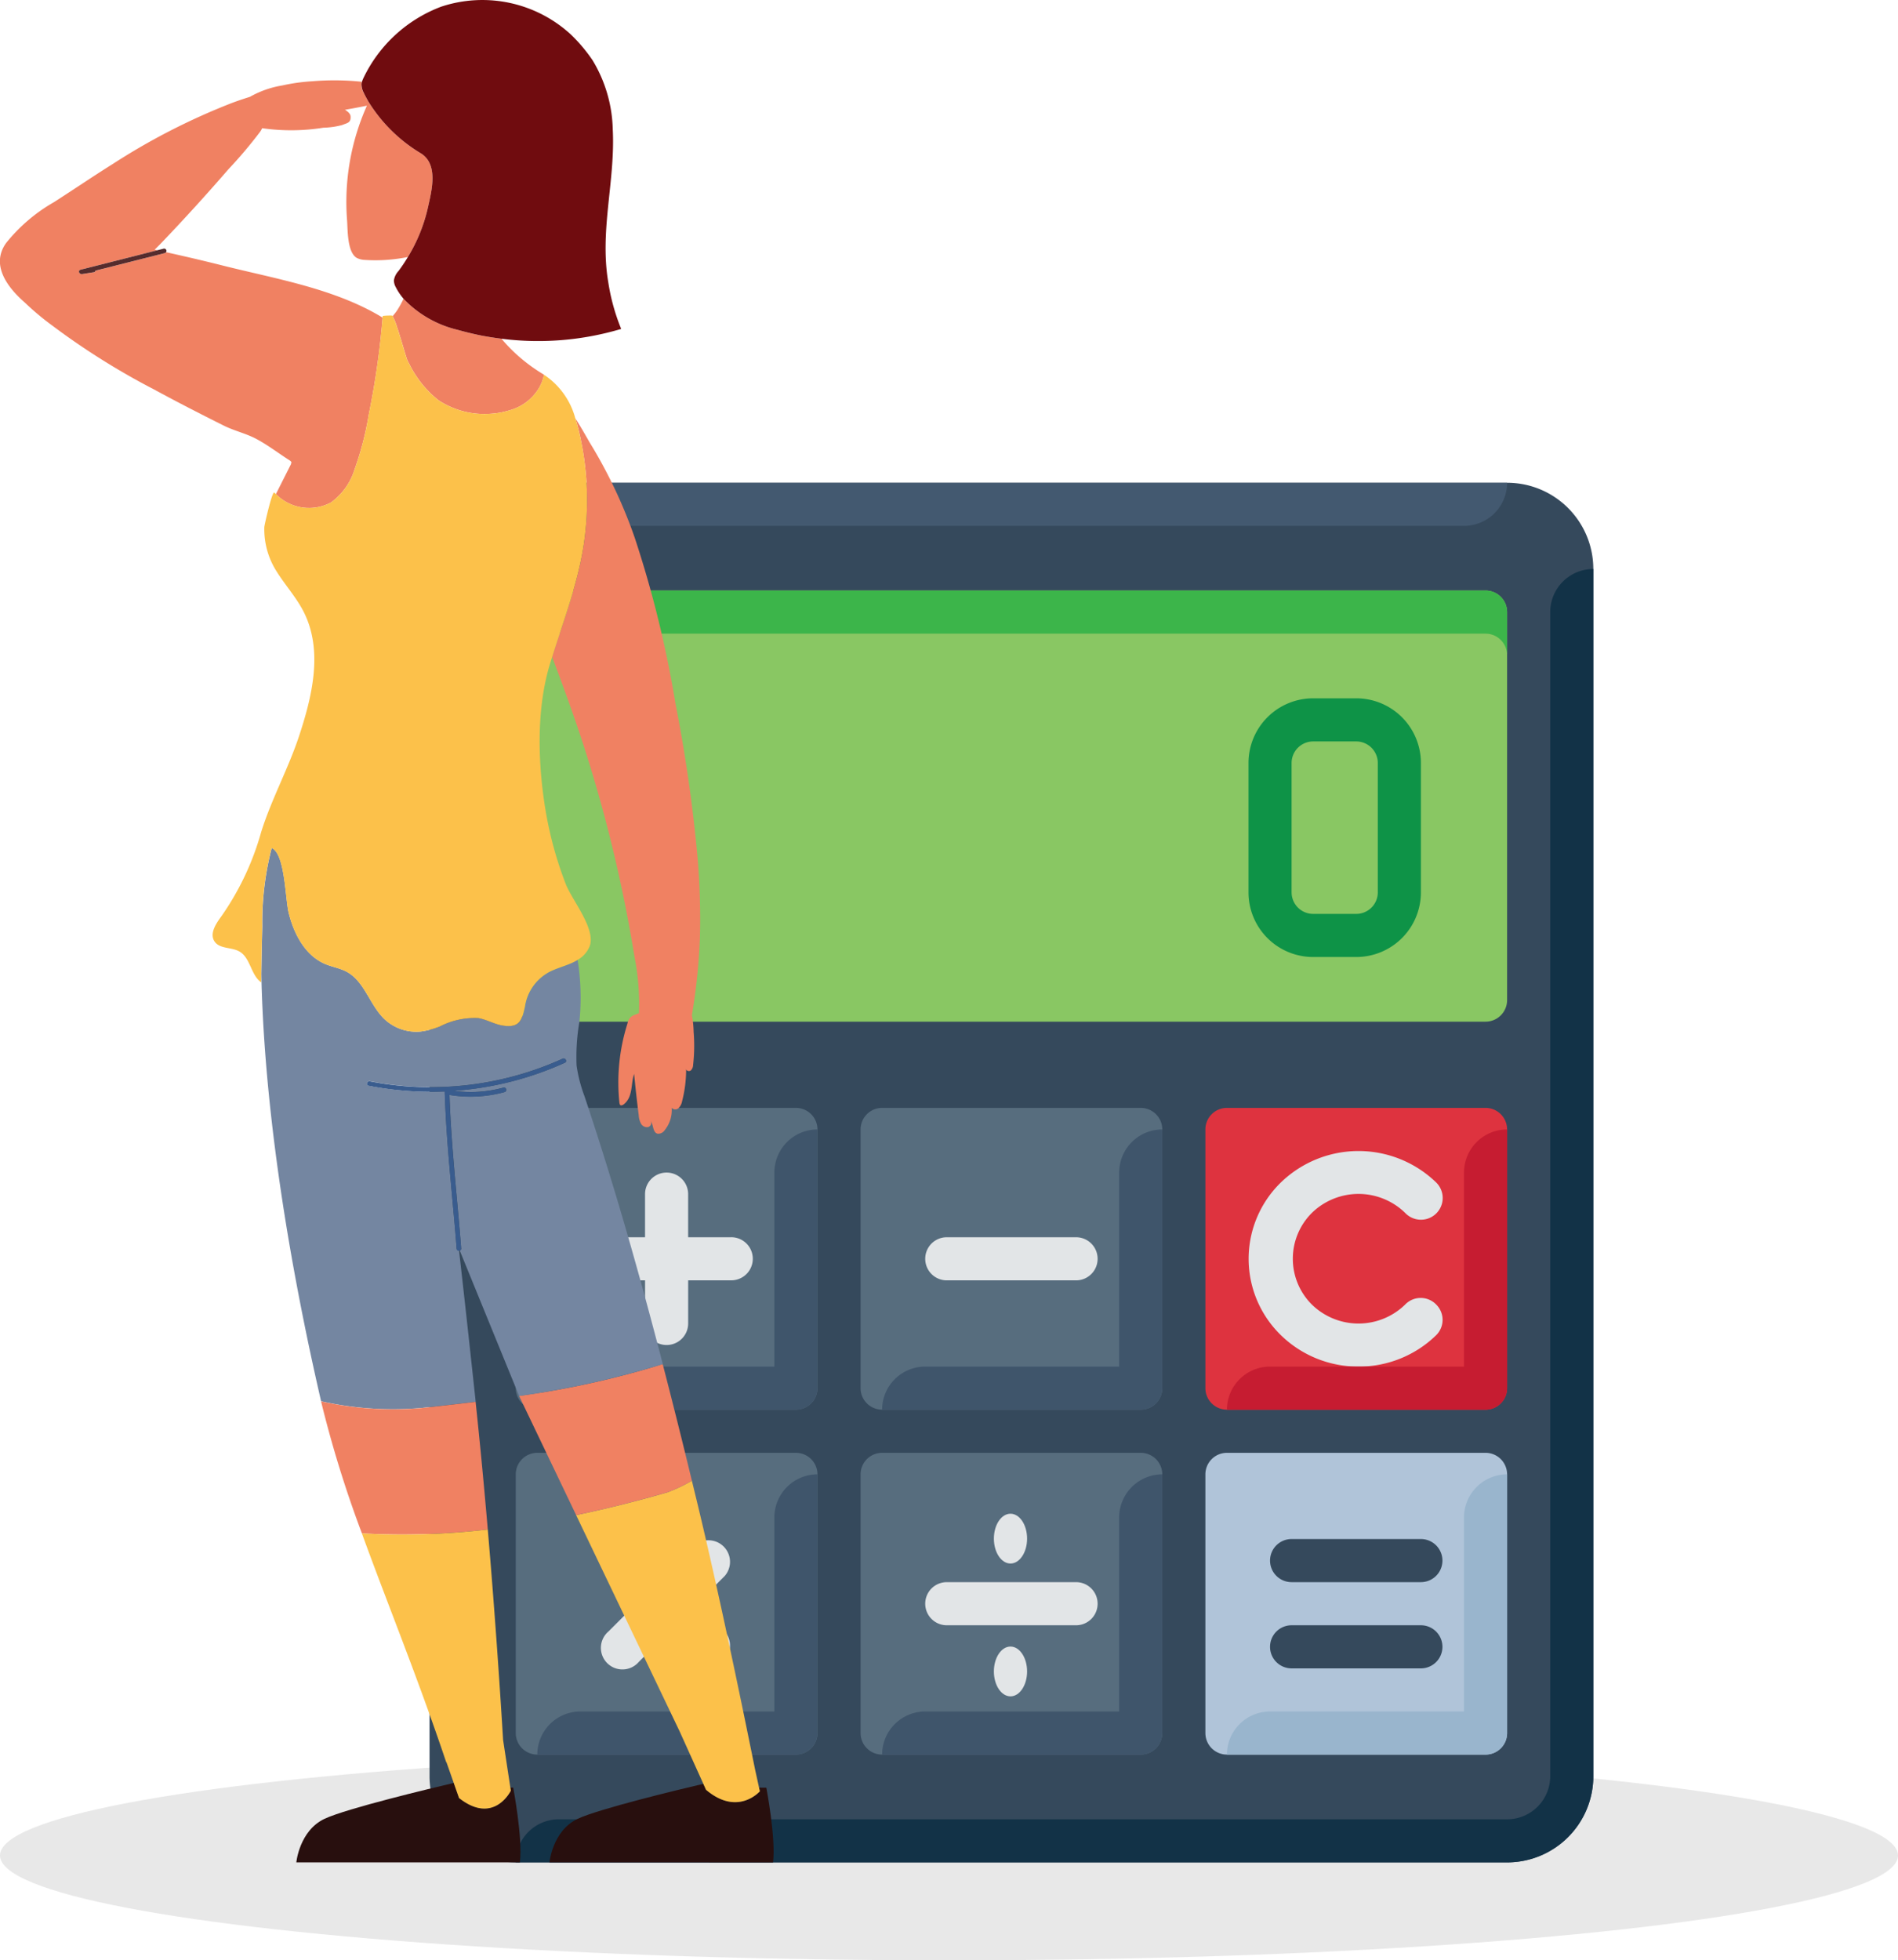 <svg xmlns="http://www.w3.org/2000/svg" xmlns:xlink="http://www.w3.org/1999/xlink" width="190" height="196.193" viewBox="0 0 190 196.193">
  <defs>
    <clipPath id="clip-path">
      <rect id="Rectángulo_8353" data-name="Rectángulo 8353" width="77.441" height="186.388" fill="none"/>
    </clipPath>
  </defs>
  <g id="Grupo_87696" data-name="Grupo 87696" transform="translate(-1125 -21314.807)">
    <ellipse id="Elipse_4137" data-name="Elipse 4137" cx="95" cy="10.5" rx="95" ry="10.5" transform="translate(1125 21490)" fill="#e8e8e8"/>
    <g id="calculadora_1_" data-name="calculadora (1)" transform="translate(1128 21363.121)">
      <path id="Trazado_154989" data-name="Trazado 154989" d="M156.5,129.444V8.63A8.63,8.63,0,0,0,147.87,0H48.63A8.63,8.63,0,0,0,40,8.63V129.444a8.63,8.63,0,0,0,8.63,8.63h99.24A8.63,8.63,0,0,0,156.5,129.444Z" fill="#35495c"/>
      <path id="Trazado_154990" data-name="Trazado 154990" d="M330.157,360h25.889a2.158,2.158,0,0,1,2.157,2.157v25.889a2.158,2.158,0,0,1-2.157,2.157H330.157A2.158,2.158,0,0,1,328,388.046V362.157A2.158,2.158,0,0,1,330.157,360Z" transform="translate(-210.334 -262.917)" fill="#b0c4d9"/>
      <path id="Trazado_154991" data-name="Trazado 154991" d="M74.157,40h94.925a2.158,2.158,0,0,1,2.157,2.157V80.99a2.158,2.158,0,0,1-2.157,2.157H74.157A2.158,2.158,0,0,1,72,80.99V42.157A2.158,2.158,0,0,1,74.157,40Z" transform="translate(-23.37 -29.213)" fill="#89c763"/>
      <g id="Grupo_87690" data-name="Grupo 87690" transform="translate(48.63 97.083)">
        <path id="Trazado_154992" data-name="Trazado 154992" d="M74.157,360h25.889a2.158,2.158,0,0,1,2.157,2.157v25.889a2.158,2.158,0,0,1-2.157,2.157H74.157A2.158,2.158,0,0,1,72,388.046V362.157A2.158,2.158,0,0,1,74.157,360Z" transform="translate(-72 -360)" fill="#576d7e"/>
        <path id="Trazado_154993" data-name="Trazado 154993" d="M202.157,360h25.889a2.158,2.158,0,0,1,2.157,2.157v25.889a2.158,2.158,0,0,1-2.157,2.157H202.157A2.158,2.158,0,0,1,200,388.046V362.157A2.158,2.158,0,0,1,202.157,360Z" transform="translate(-165.482 -360)" fill="#576d7e"/>
      </g>
      <path id="Trazado_154994" data-name="Trazado 154994" d="M330.157,232h25.889a2.158,2.158,0,0,1,2.157,2.157v25.889a2.158,2.158,0,0,1-2.157,2.157H330.157A2.158,2.158,0,0,1,328,260.046V234.157A2.158,2.158,0,0,1,330.157,232Z" transform="translate(-210.334 -169.436)" fill="#de333f"/>
      <g id="Grupo_87691" data-name="Grupo 87691" transform="translate(48.63 62.564)">
        <path id="Trazado_154995" data-name="Trazado 154995" d="M74.157,232h25.889a2.158,2.158,0,0,1,2.157,2.157v25.889a2.158,2.158,0,0,1-2.157,2.157H74.157A2.158,2.158,0,0,1,72,260.046V234.157A2.158,2.158,0,0,1,74.157,232Z" transform="translate(-72 -232)" fill="#576d7e"/>
        <path id="Trazado_154996" data-name="Trazado 154996" d="M202.157,232h25.889a2.158,2.158,0,0,1,2.157,2.157v25.889a2.158,2.158,0,0,1-2.157,2.157H202.157A2.158,2.158,0,0,1,200,260.046V234.157A2.158,2.158,0,0,1,202.157,232Z" transform="translate(-165.482 -232)" fill="#576d7e"/>
      </g>
      <g id="Grupo_87692" data-name="Grupo 87692" transform="translate(55.102 69.037)">
        <path id="Trazado_154997" data-name="Trazado 154997" d="M111.1,262.472h-4.315v-4.315a2.157,2.157,0,1,0-4.315,0v4.315H98.157a2.157,2.157,0,1,0,0,4.315h4.315V271.1a2.157,2.157,0,0,0,4.315,0v-4.315H111.1a2.157,2.157,0,1,0,0-4.315Z" transform="translate(-96 -256)" fill="#e2e5e7"/>
        <path id="Trazado_154998" data-name="Trazado 154998" d="M239.1,284.315H226.157a2.157,2.157,0,1,1,0-4.315H239.1a2.157,2.157,0,0,1,0,4.315Z" transform="translate(-189.482 -273.528)" fill="#e2e5e7"/>
      </g>
      <g id="Grupo_87693" data-name="Grupo 87693" transform="translate(124.138 105.712)">
        <path id="Trazado_154999" data-name="Trazado 154999" d="M354.157,396.315H367.1a2.157,2.157,0,1,0,0-4.315H354.157a2.157,2.157,0,1,0,0,4.315Z" transform="translate(-352 -392)" fill="#35495c"/>
        <path id="Trazado_155000" data-name="Trazado 155000" d="M367.1,424H354.157a2.157,2.157,0,0,0,0,4.315H367.1a2.157,2.157,0,0,0,0-4.315Z" transform="translate(-352 -415.37)" fill="#35495c"/>
      </g>
      <g id="Grupo_87694" data-name="Grupo 87694" transform="translate(89.62 66.879)">
        <path id="Trazado_155001" data-name="Trazado 155001" d="M239.1,408H226.157a2.157,2.157,0,0,0,0,4.315H239.1a2.157,2.157,0,0,0,0-4.315Z" transform="translate(-224 -364.852)" fill="#e2e5e7"/>
        <ellipse id="Elipse_4135" data-name="Elipse 4135" cx="1.662" cy="2.492" rx="1.662" ry="2.492" transform="translate(6.873 36.3)" fill="#e2e5e7"/>
        <ellipse id="Elipse_4136" data-name="Elipse 4136" cx="1.662" cy="2.492" rx="1.662" ry="2.492" transform="translate(6.873 49.593)" fill="#e2e5e7"/>
        <path id="Trazado_155002" data-name="Trazado 155002" d="M355.037,269.572a11.065,11.065,0,0,1-7.767-3.15,10.659,10.659,0,0,1-.2-15.072c.067-.069.136-.136.2-.2a11.175,11.175,0,0,1,15.555,0,2.174,2.174,0,0,1-3.051,3.1c-.019-.019-.039-.037-.056-.056a6.688,6.688,0,0,0-9.342,0,6.471,6.471,0,0,0-.015,9.154l.015.015a6.688,6.688,0,0,0,9.342,0,2.157,2.157,0,0,1,3.051-.056c.019.019.039.037.056.056a2.157,2.157,0,0,1,.013,3.051l-.013.013A11.069,11.069,0,0,1,355.037,269.572Z" transform="translate(-311.673 -247.998)" fill="#e2e5e7"/>
      </g>
      <path id="Trazado_155003" data-name="Trazado 155003" d="M169.083,40H74.157A2.158,2.158,0,0,0,72,42.157v4.315a2.158,2.158,0,0,1,2.157-2.157h94.925a2.158,2.158,0,0,1,2.157,2.157V42.157A2.158,2.158,0,0,0,169.083,40Z" transform="translate(-23.37 -29.213)" fill="#3cb54a"/>
      <path id="Trazado_155004" data-name="Trazado 155004" d="M354.787,105.889h-4.315A6.472,6.472,0,0,1,344,99.417V86.472A6.472,6.472,0,0,1,350.472,80h4.315a6.472,6.472,0,0,1,6.472,6.472V99.417A6.472,6.472,0,0,1,354.787,105.889Zm-4.315-21.574a2.158,2.158,0,0,0-2.157,2.157V99.417a2.158,2.158,0,0,0,2.157,2.157h4.315a2.158,2.158,0,0,0,2.157-2.157V86.472a2.158,2.158,0,0,0-2.157-2.157Z" transform="translate(-222.019 -58.426)" fill="#0e9347"/>
      <path id="Trazado_155005" data-name="Trazado 155005" d="M113.226,398.818l2.783-2.783a2.157,2.157,0,0,0-3.042-3.042l-2.783,2.783-2.783-2.783a2.157,2.157,0,0,0-3.042,3.042l2.783,2.783-2.783,2.783a2.157,2.157,0,0,0,2.807,3.277,2.207,2.207,0,0,0,.235-.235l2.783-2.783,2.783,2.783a2.157,2.157,0,0,0,3.042-3.042Z" transform="translate(-46.453 -286.634)" fill="#e2e5e7"/>
      <path id="Trazado_155006" data-name="Trazado 155006" d="M175.555,36.315v116.5a4.314,4.314,0,0,1-4.315,4.315H76.315A4.314,4.314,0,0,0,72,161.444h99.24a8.63,8.63,0,0,0,8.63-8.63V32h0A4.314,4.314,0,0,0,175.555,36.315Z" transform="translate(-23.37 -23.37)" fill="#123247"/>
      <path id="Trazado_155007" data-name="Trazado 155007" d="M359.731,372.315v19.417H340.315A4.314,4.314,0,0,0,336,396.046h25.889a2.158,2.158,0,0,0,2.157-2.157V368h0A4.314,4.314,0,0,0,359.731,372.315Z" transform="translate(-216.176 -268.76)" fill="#99b5cd"/>
      <path id="Trazado_155008" data-name="Trazado 155008" d="M359.731,244.315v19.417H340.315A4.314,4.314,0,0,0,336,268.046h25.889a2.158,2.158,0,0,0,2.157-2.157V240h0A4.314,4.314,0,0,0,359.731,244.315Z" transform="translate(-216.176 -175.278)" fill="#c61c31"/>
      <g id="Grupo_87695" data-name="Grupo 87695" transform="translate(50.787 64.722)">
        <path id="Trazado_155009" data-name="Trazado 155009" d="M231.731,244.315v19.417H212.315A4.314,4.314,0,0,0,208,268.046h25.889a2.158,2.158,0,0,0,2.157-2.157V240h0A4.314,4.314,0,0,0,231.731,244.315Z" transform="translate(-173.482 -240)" fill="#3f556b"/>
        <path id="Trazado_155010" data-name="Trazado 155010" d="M231.731,372.315v19.417H212.315A4.314,4.314,0,0,0,208,396.046h25.889a2.158,2.158,0,0,0,2.157-2.157V368h0A4.314,4.314,0,0,0,231.731,372.315Z" transform="translate(-173.482 -333.482)" fill="#3f556b"/>
        <path id="Trazado_155011" data-name="Trazado 155011" d="M103.731,244.315v19.417H84.315A4.314,4.314,0,0,0,80,268.046h25.889a2.158,2.158,0,0,0,2.157-2.157V240h0A4.314,4.314,0,0,0,103.731,244.315Z" transform="translate(-80 -240)" fill="#3f556b"/>
        <path id="Trazado_155012" data-name="Trazado 155012" d="M103.731,372.315v19.417H84.315A4.314,4.314,0,0,0,80,396.046h25.889a2.158,2.158,0,0,0,2.157-2.157V368h0A4.314,4.314,0,0,0,103.731,372.315Z" transform="translate(-80 -333.482)" fill="#3f556b"/>
      </g>
      <path id="Trazado_155013" data-name="Trazado 155013" d="M72,0h99.24a4.314,4.314,0,0,1-4.315,4.315H76.315A4.314,4.314,0,0,1,72,0Z" transform="translate(-23.37)" fill="#435970"/>
    </g>
    <g id="Grupo_87689" data-name="Grupo 87689" transform="translate(1125 21314.807)">
      <g id="Grupo_87688" data-name="Grupo 87688" clip-path="url(#clip-path)">
        <path id="Trazado_154975" data-name="Trazado 154975" d="M217.143,43.839c.145.3.3.588.466.868a15.578,15.578,0,0,0,5.271,5.165c1.716,1.113,1.059,3.658.682,5.346a16.411,16.411,0,0,1-2.02,5.007,16.269,16.269,0,0,1-4.265.294,1.978,1.978,0,0,1-.845-.2c-.979-.563-.907-2.841-.98-3.791a23.587,23.587,0,0,1,1.99-11.449c-.733.149-1.467.288-2.2.411.259.161.549.371.566.683.035.644-.373.642-.844.844a7.91,7.91,0,0,1-1.882.268,20.423,20.423,0,0,1-6.126.05,2.09,2.09,0,0,1-.2.348,45.114,45.114,0,0,1-3.182,3.763q-3.279,3.786-6.742,7.405c-.21.219-.43.428-.641.647l.264.057-7.44,1.885-.232.059c-.277.07-.17.432.083.433.014,0,.023.011.039.009l1.211-.192a.168.168,0,0,0,.149-.153l6.955-1.762a.2.2,0,0,0,.116-.09c1.888.419,3.771.857,5.647,1.33,5.252,1.325,11.27,2.305,16.028,5.219a81.733,81.733,0,0,1-1.384,9.695A30.986,30.986,0,0,1,216.2,81.5a6.412,6.412,0,0,1-2.371,3.3,4.661,4.661,0,0,1-5.5-.848l1.509-2.994.042-.224-.125-.122c-1.128-.715-2.225-1.565-3.389-2.183-1.033-.549-2.208-.807-3.255-1.33-2.344-1.171-4.677-2.365-6.978-3.617a72.611,72.611,0,0,1-10.181-6.388,27.4,27.4,0,0,1-2.781-2.331c-1.732-1.517-3.408-3.748-1.855-5.93a16.826,16.826,0,0,1,4.8-4.1c1.959-1.254,3.881-2.566,5.855-3.8a65.963,65.963,0,0,1,11.989-6.137c.158-.058.317-.116.477-.173.427-.152.86-.29,1.292-.428a9.764,9.764,0,0,1,3.23-1.137,19.1,19.1,0,0,1,3.042-.424,26.811,26.811,0,0,1,4.934.052,1.123,1.123,0,0,0-.049.192,1.8,1.8,0,0,0,.244.965" transform="translate(-180.71 -34.504)" fill="#f08162"/>
        <path id="Trazado_154976" data-name="Trazado 154976" d="M133.334,169.379a7.933,7.933,0,0,1-1.748.332,8.372,8.372,0,0,1-5.342-1.341,9.538,9.538,0,0,1-.9-.8c-.066-.066-.125-.136-.19-.2-.214-.225-.421-.457-.614-.7-.065-.082-.126-.166-.188-.249q-.264-.354-.5-.729c-.062-.1-.124-.2-.183-.3-.141-.241-.271-.488-.395-.739-.04-.079-.088-.154-.125-.234-.009-.02-.022-.055-.035-.089-.165-.442-.6-2.019-.984-3.171l-.029-.087a5.62,5.62,0,0,0-.453-1.122,5.448,5.448,0,0,0,.431-.543,9.686,9.686,0,0,0,.663-1.2,10.934,10.934,0,0,0,5.441,3.121q1,.29,2.027.5c.772.163,1.552.284,2.335.383a16.64,16.64,0,0,0,4.26,3.6,4.324,4.324,0,0,1-.416,1.178h0a4.936,4.936,0,0,1-3.053,2.389" transform="translate(-82.346 -128.312)" fill="#f08162"/>
        <path id="Trazado_154977" data-name="Trazado 154977" d="M41.77,223.771c-.168-.774-.342-1.485-.55-2.151.664,1.028,1.218,2.062,1.6,2.688l.15.247a48.946,48.946,0,0,1,4.2,9.031A109,109,0,0,1,51.246,250.2a149.825,149.825,0,0,1,2.228,15.63,73.17,73.17,0,0,1,.209,7.857,60.26,60.26,0,0,1-.8,7.657,9.745,9.745,0,0,1,.174,1.675,16.857,16.857,0,0,1-.05,3.283.826.826,0,0,1-.22.563c-.158.133-.469.07-.482-.136a12.581,12.581,0,0,1-.4,3.214,1.323,1.323,0,0,1-.344.69.49.49,0,0,1-.7-.015,3.186,3.186,0,0,1-.686,2.214.778.778,0,0,1-.729.371c-.5-.127-.393-.893-.7-1.3a.426.426,0,0,1-.264.642.691.691,0,0,1-.7-.358,2,2,0,0,1-.218-.8q-.263-2.079-.465-4.164c-.348.98-.084,2.3-1.042,3.047-.109.085-.281.145-.371.04l-.054-.157a19.485,19.485,0,0,1,.8-7.968,1.373,1.373,0,0,1,.29-.617,1.332,1.332,0,0,1,.471-.273c.108-.043.248-.1.389-.149a23.969,23.969,0,0,0-.446-5.653,142.846,142.846,0,0,0-5.456-22.251c-.871-2.605-1.819-5.184-2.789-7.754,1.315-4.223,2.921-8.194,3.346-12.727a29.441,29.441,0,0,0-.474-8.987" transform="translate(16.379 -179.744)" fill="#f08162"/>
        <path id="Trazado_154978" data-name="Trazado 154978" d="M155.583,945.124l-.046-.306h.282s.97,5.055.672,7.484H134.11s.3-3.172,2.825-4.362c2.19-1.031,10.7-3.063,12.934-3.589l.531,1.51c3.5,2.747,5.183-.737,5.183-.737" transform="translate(-104.446 -765.915)" fill="#280f0e"/>
        <path id="Trazado_154979" data-name="Trazado 154979" d="M0,952.664s.3-3.172,2.825-4.362c2.086-.982,9.906-2.873,12.576-3.5l.265.587c3.186,2.711,5.4.159,5.4.159l-.081-.364h.723s.97,5.055.673,7.484Z" transform="translate(55.005 -766.277)" fill="#280f0e"/>
        <path id="Trazado_154980" data-name="Trazado 154980" d="M20.256,815.157l-.265-.587-2.39-5.288-10.342-21.6c3.076-.641,6.129-1.415,9.145-2.282a15.411,15.411,0,0,0,2.441-1.166c.152.621.3,1.241.454,1.864,2.082,8.6,4.234,18.931,5.871,27.03l.4,1.828.081.364s-2.213,2.552-5.4-.159" transform="translate(50.415 -636.048)" fill="#fcc14a"/>
        <path id="Trazado_154981" data-name="Trazado 154981" d="M49.008,737.622,43.3,725.7a90.469,90.469,0,0,0,14.375-3.186q1.5,5.789,2.919,11.662a15.412,15.412,0,0,1-2.441,1.165c-3.016.867-6.069,1.641-9.145,2.282" transform="translate(8.666 -585.993)" fill="#f08162"/>
        <path id="Trazado_154982" data-name="Trazado 154982" d="M78.615,489.446a.18.18,0,0,0,.149-.2c-.4-5.132-1-10.228-1.173-15.373a12.843,12.843,0,0,0,5.516-.285.229.229,0,0,0-.122-.442,12.319,12.319,0,0,1-4.993.317,32.281,32.281,0,0,0,11.161-2.814c.268-.122.035-.517-.231-.4a31.918,31.918,0,0,1-19.3,2.26c-.289-.057-.411.385-.122.442a32.222,32.222,0,0,0,7.311.585c.1,0,.2,0,.306-.008.088,2.98.328,5.943.594,8.905.2,2.268.42,4.535.6,6.809a.234.234,0,0,0,.236.217c.533,4.652,1.1,9.854,1.666,15.127-1.785.221-3.575.422-5.364.618a32.781,32.781,0,0,1-10.111-.67c-4.511-19.585-5.8-33.677-5.983-42.768.019-1.462.086-4.358.1-4.751a29.6,29.6,0,0,1,.94-7.851c1.34.566,1.353,5.071,1.7,6.482.521,2.115,1.649,4.282,3.656,5.127.706.3,1.485.415,2.159.779,1.785.968,2.293,3.308,3.754,4.717a4.656,4.656,0,0,0,3.65,1.261,7.949,7.949,0,0,0,1.948-.519,7.51,7.51,0,0,1,3.838-.827c.838.146,1.595.618,2.436.749,1.732.27,1.919-.6,2.208-1.876a4.7,4.7,0,0,1,2.343-3.438c.745-.4,1.582-.608,2.355-.955a5,5,0,0,0,.575-.3,23.77,23.77,0,0,1,.179,6.187,20.872,20.872,0,0,0-.283,4.379,14.541,14.541,0,0,0,.781,3.044c3,8.949,5.517,17.833,7.849,26.84A90.428,90.428,0,0,1,84.561,504Z" transform="translate(-32.595 -364.298)" fill="#7486a1"/>
        <path id="Trazado_154983" data-name="Trazado 154983" d="M161.536,742.881c1.789-.2,3.578-.4,5.364-.617.459,4.3.865,8.65,1.219,12.774a73.479,73.479,0,0,1-12.6.391,114.346,114.346,0,0,1-4.092-13.217,32.781,32.781,0,0,0,10.111.67" transform="translate(-119.289 -601.969)" fill="#f08162"/>
        <path id="Trazado_154984" data-name="Trazado 154984" d="M151.816,810.091c.771,9.014,1.286,16.962,1.533,21.063l.727,4.773.047.306s-1.687,3.484-5.183.737l-.531-1.51-.733-2.084-.024,0c-2.825-8.4-5.9-15.914-8.438-22.891a73.491,73.491,0,0,0,12.6-.391" transform="translate(-102.987 -657.023)" fill="#fcc14a"/>
        <path id="Trazado_154985" data-name="Trazado 154985" d="M130.471,232.879a4.7,4.7,0,0,0-2.343,3.438c-.289,1.274-.477,2.145-2.208,1.875-.841-.131-1.6-.6-2.436-.749a7.51,7.51,0,0,0-3.838.827,7.951,7.951,0,0,1-1.949.519,4.654,4.654,0,0,1-3.649-1.261c-1.462-1.409-1.97-3.749-3.754-4.717-.674-.365-1.452-.482-2.159-.779-2.007-.845-3.135-3.012-3.657-5.127-.348-1.411-.36-5.916-1.7-6.482a29.6,29.6,0,0,0-.94,7.852c-.012.393-.078,3.289-.1,4.751-.007.5-.007.834,0,.84-1.05-.731-1.071-2.448-2.181-3.086-.79-.454-1.967-.243-2.485-.993s.076-1.716.609-2.44a27.623,27.623,0,0,0,4.05-8.527c1.03-3.294,2.731-6.371,3.812-9.659,1.282-3.9,2.41-8.487.448-12.368-.75-1.482-1.9-2.726-2.769-4.139a7.848,7.848,0,0,1-1.177-4.344c.006-.215.8-3.673,1-3.461.05.053.111.1.163.148a4.661,4.661,0,0,0,5.5.848,6.412,6.412,0,0,0,2.371-3.3,31,31,0,0,0,1.421-5.512,81.772,81.772,0,0,0,1.384-9.695c0-.056.011-.113.015-.169a6.98,6.98,0,0,1,.915-.039c.02,0,.044.023.07.059a5.644,5.644,0,0,1,.453,1.122l.029.087c.379,1.152.819,2.729.984,3.171.012.034.026.069.035.089.038.08.086.155.125.234.124.251.254.5.395.739.059.1.121.2.183.3q.235.375.5.73c.062.083.123.167.188.249.193.243.4.475.614.7.064.067.123.138.19.2a9.534,9.534,0,0,0,.9.8,8.371,8.371,0,0,0,5.342,1.341,7.919,7.919,0,0,0,1.748-.331,4.935,4.935,0,0,0,3.053-2.389,4.315,4.315,0,0,0,.416-1.178,7.577,7.577,0,0,1,3.142,4.376c.208.666.382,1.377.55,2.151a29.435,29.435,0,0,1,.475,8.987c-.426,4.533-2.032,8.5-3.346,12.727-.082.265-.167.527-.247.793-1.338,4.482-1.184,9.775-.45,14.342A37.587,37.587,0,0,0,132.211,224c.642,1.658,3.018,4.457,2.413,6.227a2.736,2.736,0,0,1-1.223,1.391,5.047,5.047,0,0,1-.575.3c-.774.347-1.611.55-2.355.955" transform="translate(-75.586 -135.551)" fill="#fcc14a"/>
        <path id="Trazado_154986" data-name="Trazado 154986" d="M118.873,579.658c-.175-2.274-.391-4.542-.6-6.809-.266-2.962-.506-5.925-.594-8.905-.1,0-.2,0-.306.008a32.227,32.227,0,0,1-7.311-.585c-.289-.057-.167-.5.122-.442a31.916,31.916,0,0,0,19.3-2.26c.266-.121.5.273.231.4a32.279,32.279,0,0,1-11.161,2.815,12.324,12.324,0,0,0,4.993-.317.229.229,0,0,1,.122.442,12.838,12.838,0,0,1-5.516.285c.172,5.145.778,10.242,1.173,15.373a.18.18,0,0,1-.149.2.219.219,0,0,1-.31-.2" transform="translate(-73.164 -454.707)" fill="#395c8e"/>
        <path id="Trazado_154987" data-name="Trazado 154987" d="M330.384,132.022a.2.2,0,0,1-.116.09l-6.956,1.762a.168.168,0,0,1-.149.153l-1.211.192c-.015,0-.024-.008-.039-.009-.253,0-.36-.364-.083-.433l.233-.059,7.44-1.885.642-.163a.228.228,0,0,1,.238.352" transform="translate(-313.76 -106.785)" fill="#552c2d"/>
        <path id="Trazado_154988" data-name="Trazado 154988" d="M90.4,33.015a10.933,10.933,0,0,1-5.441-3.121,5.838,5.838,0,0,1-.773-1.156A1.44,1.44,0,0,1,84,28.063a1.75,1.75,0,0,1,.459-.936,16.25,16.25,0,0,0,.94-1.405,16.424,16.424,0,0,0,2.02-5.007c.377-1.687,1.033-4.233-.682-5.346A15.574,15.574,0,0,1,81.468,10.2c-.163-.28-.321-.567-.466-.868a1.8,1.8,0,0,1-.244-.965,1.113,1.113,0,0,1,.05-.192,2.5,2.5,0,0,1,.151-.381A14.16,14.16,0,0,1,88.729.671a13.087,13.087,0,0,1,12.994,2.791,16.09,16.09,0,0,1,2.161,2.564,13.955,13.955,0,0,1,2.025,6.925c.263,5.175-1.333,10.109-.449,15.3a20.418,20.418,0,0,0,1.293,4.669,29.083,29.083,0,0,1-11.987.98c-.783-.1-1.562-.221-2.335-.383q-1.022-.215-2.027-.5" transform="translate(-44.568 -0.001)" fill="#700c0f"/>
      </g>
    </g>
  </g>
</svg>
